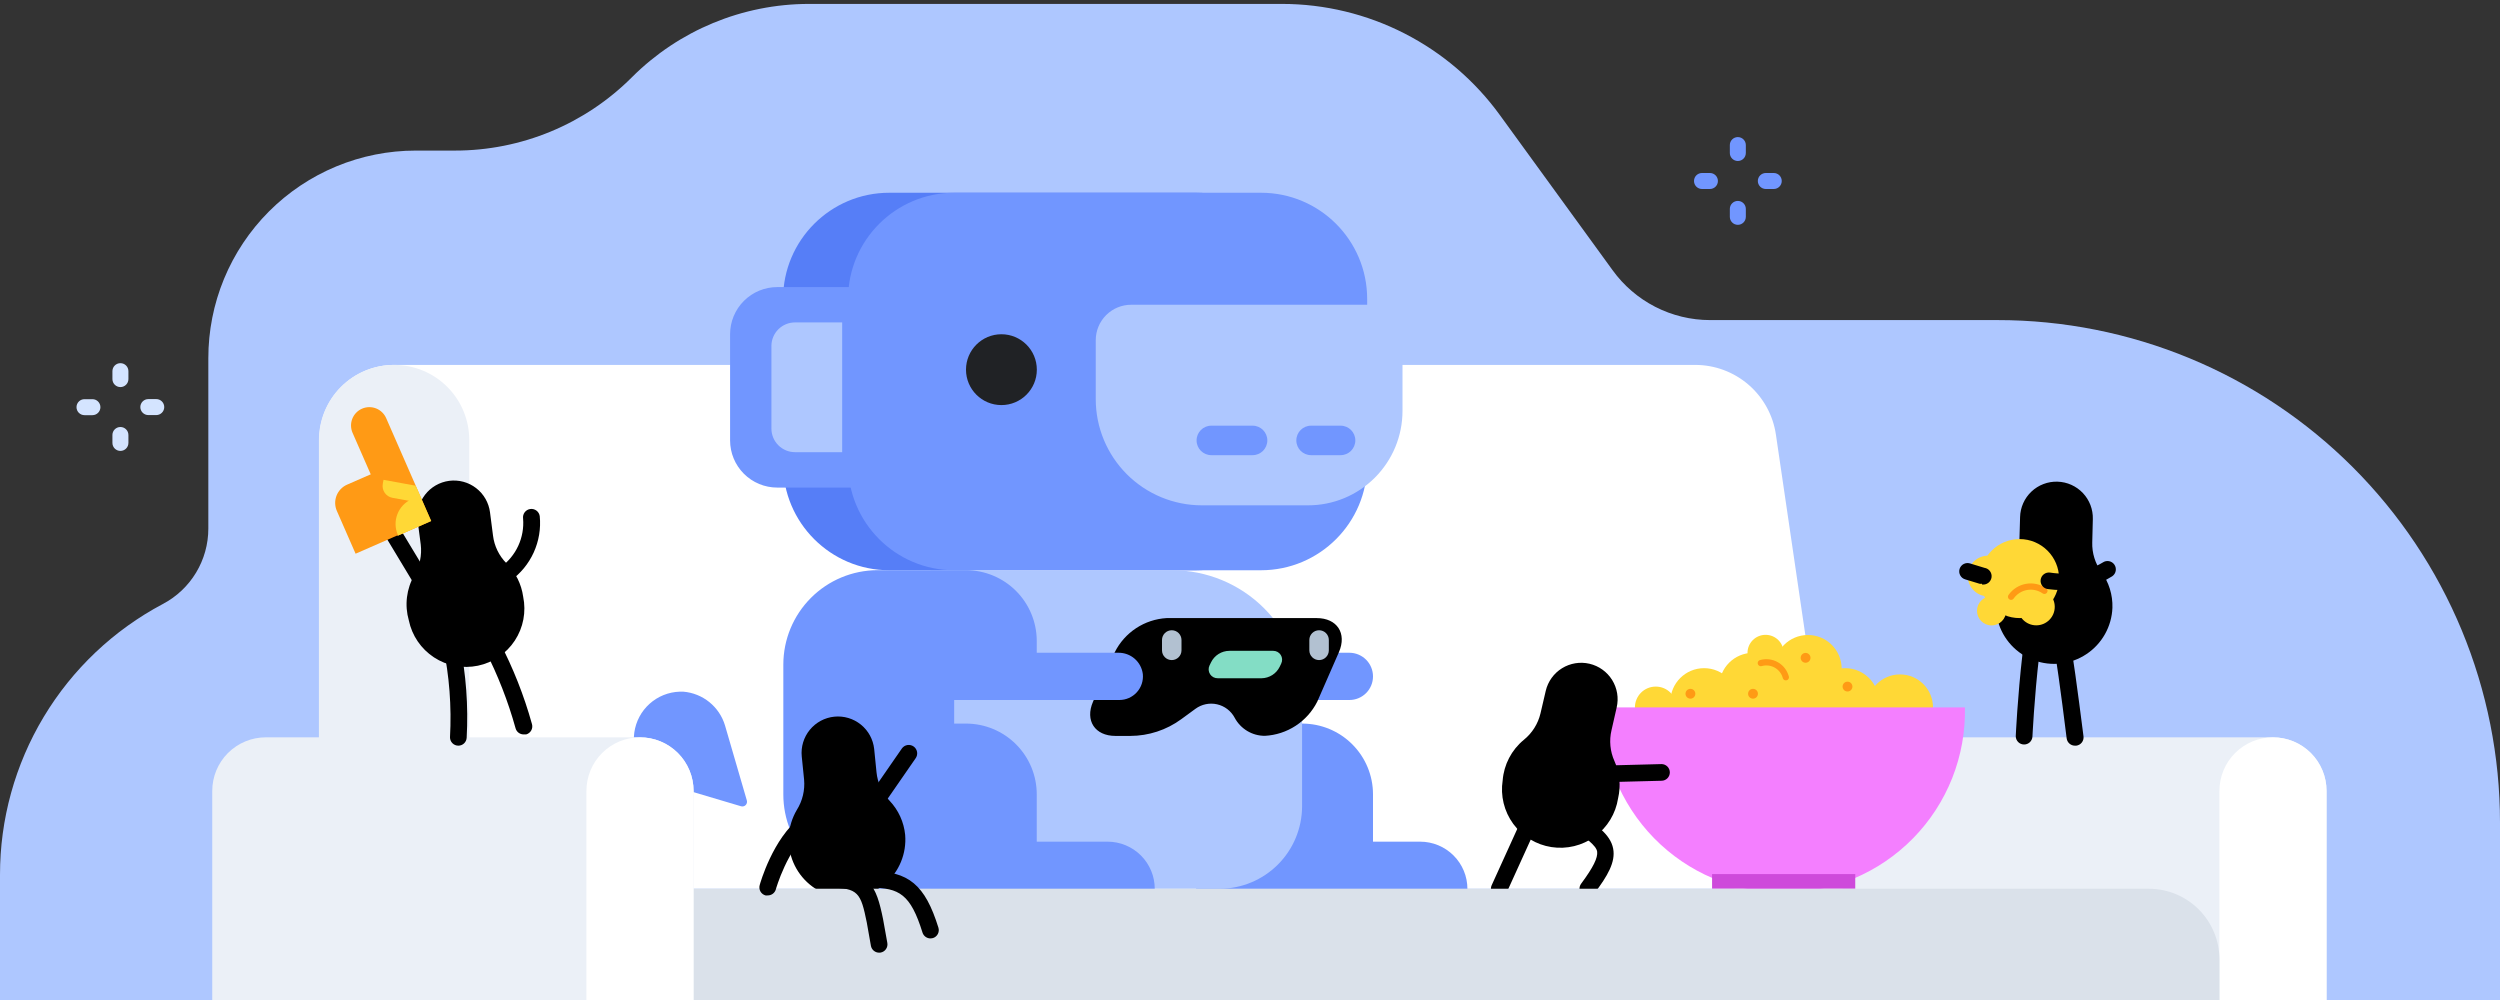 <svg width="300" height="120" viewBox="0 0 300 120" fill="none" xmlns="http://www.w3.org/2000/svg">
<rect x="0" y="0" width="300" height="120" fill="#333333" stroke="none"/>
<g clip-path="url(#clip0)">
<path d="M239.69 38.41H205.21C202.922 38.409 200.668 37.864 198.632 36.821C196.596 35.778 194.837 34.266 193.5 32.41L180 13.83C177.007 9.698 173.078 6.333 168.534 4.011C163.991 1.689 158.962 0.475 153.86 0.47H97.07C89.104 0.475 81.466 3.64 75.83 9.27C73.042 12.061 69.731 14.275 66.087 15.785C62.442 17.295 58.535 18.072 54.59 18.07H49.89C46.618 18.07 43.378 18.715 40.356 19.968C37.333 21.222 34.588 23.059 32.276 25.374C29.964 27.69 28.132 30.438 26.883 33.463C25.635 36.487 24.995 39.728 25 43V63.43C25 65.293 24.491 67.12 23.529 68.715C22.567 70.31 21.188 71.612 19.54 72.48C13.633 75.611 8.692 80.293 5.249 86.023C1.806 91.754 -0.009 98.315 3.23972e-05 105V120H300V98.71C300 90.791 298.441 82.95 295.411 75.633C292.381 68.317 287.939 61.67 282.34 56.07C276.739 50.47 270.089 46.028 262.772 42.998C255.454 39.968 247.61 38.409 239.69 38.41Z" fill="#AEC7FF"/>
<path d="M214.56 88.48H272.75C274.455 88.48 276.091 89.157 277.297 90.363C278.503 91.569 279.18 93.205 279.18 94.91V120H208.13V94.91C208.13 93.205 208.807 91.569 210.013 90.363C211.219 89.157 212.855 88.48 214.56 88.48Z" fill="#EBF0F7"/>
<path d="M38.27 106.65H221.11L213.11 52.16C212.771 49.835 211.607 47.709 209.829 46.172C208.051 44.635 205.78 43.789 203.43 43.79H47.31C46.124 43.79 44.95 44.024 43.854 44.48C42.759 44.935 41.765 45.603 40.928 46.444C40.092 47.285 39.43 48.283 38.981 49.38C38.531 50.478 38.303 51.654 38.31 52.84L38.27 106.65Z" fill="white"/>
<path d="M228 88.85C230.187 88.85 231.96 87.077 231.96 84.89C231.96 82.703 230.187 80.93 228 80.93C225.813 80.93 224.04 82.703 224.04 84.89C224.04 87.077 225.813 88.85 228 88.85Z" fill="#FFD836"/>
<path d="M198.69 87.39C200.071 87.39 201.19 86.271 201.19 84.89C201.19 83.509 200.071 82.39 198.69 82.39C197.309 82.39 196.19 83.509 196.19 84.89C196.19 86.271 197.309 87.39 198.69 87.39Z" fill="#FFD836"/>
<path d="M204.49 88.28C206.727 88.28 208.54 86.467 208.54 84.23C208.54 81.993 206.727 80.18 204.49 80.18C202.253 80.18 200.44 81.993 200.44 84.23C200.44 86.467 202.253 88.28 204.49 88.28Z" fill="#FFD836"/>
<path d="M221.42 88.28C223.657 88.28 225.47 86.467 225.47 84.23C225.47 81.993 223.657 80.18 221.42 80.18C219.183 80.18 217.37 81.993 217.37 84.23C217.37 86.467 219.183 88.28 221.42 88.28Z" fill="#FFD836"/>
<path d="M216.95 84.3C219.187 84.3 221 82.487 221 80.25C221 78.013 219.187 76.2 216.95 76.2C214.713 76.2 212.9 78.013 212.9 80.25C212.9 82.487 214.713 84.3 216.95 84.3Z" fill="#FFD836"/>
<path d="M214.91 88.94C217.147 88.94 218.96 87.127 218.96 84.89C218.96 82.653 217.147 80.84 214.91 80.84C212.673 80.84 210.86 82.653 210.86 84.89C210.86 87.127 212.673 88.94 214.91 88.94Z" fill="#FFD836"/>
<path d="M210.36 86.44C212.597 86.44 214.41 84.627 214.41 82.39C214.41 80.153 212.597 78.34 210.36 78.34C208.123 78.34 206.31 80.153 206.31 82.39C206.31 84.627 208.123 86.44 210.36 86.44Z" fill="#FFD836"/>
<path d="M192.28 84.89C192.218 87.786 192.735 90.666 193.8 93.359C194.866 96.053 196.458 98.507 198.484 100.577C200.511 102.647 202.93 104.292 205.6 105.415C208.271 106.538 211.138 107.116 214.035 107.116C216.932 107.116 219.8 106.538 222.47 105.415C225.14 104.292 227.559 102.647 229.586 100.577C231.612 98.507 233.205 96.053 234.27 93.359C235.335 90.666 235.852 87.786 235.79 84.89H192.28Z" fill="#F47FFF"/>
<path d="M193.38 87.63L194 84.9C194.264 83.772 194.069 82.584 193.457 81.6C192.846 80.615 191.868 79.914 190.74 79.65C189.613 79.386 188.427 79.58 187.443 80.189C186.458 80.798 185.756 81.773 185.49 82.9L184.86 85.6C184.565 86.853 183.861 87.971 182.86 88.78C182.13 89.379 181.529 90.119 181.092 90.956C180.656 91.792 180.393 92.709 180.32 93.65C180.035 95.487 180.491 97.361 181.588 98.862C182.685 100.362 184.333 101.365 186.17 101.65C188.007 101.935 189.881 101.479 191.382 100.382C192.882 99.285 193.885 97.637 194.17 95.8C194.521 94.299 194.366 92.724 193.73 91.32C193.211 90.162 193.088 88.865 193.38 87.63Z" fill="black"/>
<path d="M190.13 93.93C189.865 93.93 189.61 93.825 189.423 93.637C189.235 93.45 189.13 93.195 189.13 92.93C189.13 92.665 189.235 92.41 189.423 92.223C189.61 92.035 189.865 91.93 190.13 91.93L199.38 91.69C199.645 91.69 199.9 91.795 200.087 91.983C200.275 92.17 200.38 92.425 200.38 92.69C200.38 92.955 200.275 93.21 200.087 93.397C199.9 93.585 199.645 93.69 199.38 93.69L190.13 93.93ZM179.91 107.65C179.768 107.649 179.629 107.619 179.5 107.56C179.379 107.506 179.271 107.429 179.18 107.332C179.09 107.236 179.019 107.123 178.973 106.999C178.926 106.876 178.905 106.744 178.909 106.612C178.914 106.48 178.945 106.35 179 106.23L183.68 95.93C183.734 95.811 183.812 95.703 183.908 95.613C184.004 95.524 184.117 95.454 184.24 95.408C184.363 95.362 184.494 95.341 184.625 95.346C184.756 95.35 184.885 95.38 185.005 95.435C185.124 95.49 185.232 95.567 185.322 95.663C185.411 95.759 185.481 95.872 185.527 95.995C185.573 96.118 185.594 96.249 185.589 96.38C185.585 96.511 185.554 96.641 185.5 96.76L180.82 107.06C180.741 107.235 180.613 107.384 180.452 107.489C180.29 107.594 180.102 107.65 179.91 107.65ZM190.53 107.65C190.312 107.647 190.102 107.573 189.93 107.44C189.719 107.279 189.581 107.042 189.545 106.779C189.51 106.517 189.58 106.251 189.74 106.04C191.22 104.04 191.74 102.94 191.66 102.21C191.58 101.48 190.23 100.43 188.11 99.13C187.974 99.078 187.851 98.997 187.75 98.893C187.649 98.789 187.571 98.664 187.523 98.527C187.475 98.389 187.458 98.243 187.472 98.099C187.486 97.954 187.531 97.814 187.605 97.689C187.679 97.564 187.779 97.456 187.898 97.373C188.018 97.291 188.154 97.235 188.297 97.21C188.441 97.186 188.588 97.193 188.728 97.231C188.868 97.269 188.999 97.337 189.11 97.43C191.44 98.85 193.25 100.08 193.58 101.84C193.88 103.44 192.93 105.1 191.29 107.25C191.201 107.369 191.087 107.467 190.955 107.536C190.824 107.605 190.678 107.644 190.53 107.65Z" fill="black"/>
<path d="M205.45 104.89H222.63V106.65H205.45V104.89Z" fill="#CE4ADB"/>
<path d="M211.87 80.52C213.068 80.52 214.04 79.548 214.04 78.35C214.04 77.151 213.068 76.18 211.87 76.18C210.671 76.18 209.7 77.151 209.7 78.35C209.7 79.548 210.671 80.52 211.87 80.52Z" fill="#FFD836"/>
<path d="M210.36 83.84C210.686 83.84 210.95 83.576 210.95 83.25C210.95 82.924 210.686 82.66 210.36 82.66C210.034 82.66 209.77 82.924 209.77 83.25C209.77 83.576 210.034 83.84 210.36 83.84Z" fill="#FF9A15"/>
<path d="M216.67 79.53C216.996 79.53 217.26 79.266 217.26 78.94C217.26 78.614 216.996 78.35 216.67 78.35C216.344 78.35 216.08 78.614 216.08 78.94C216.08 79.266 216.344 79.53 216.67 79.53Z" fill="#FF9A15"/>
<path d="M221.7 82.98C222.026 82.98 222.29 82.716 222.29 82.39C222.29 82.064 222.026 81.8 221.7 81.8C221.374 81.8 221.11 82.064 221.11 82.39C221.11 82.716 221.374 82.98 221.7 82.98Z" fill="#FF9A15"/>
<path d="M202.85 83.84C203.176 83.84 203.44 83.576 203.44 83.25C203.44 82.924 203.176 82.66 202.85 82.66C202.524 82.66 202.26 82.924 202.26 83.25C202.26 83.576 202.524 83.84 202.85 83.84Z" fill="#FF9A15"/>
<path d="M214.3 81.27C214.217 80.96 214.073 80.67 213.876 80.416C213.68 80.162 213.435 79.95 213.156 79.792C212.877 79.634 212.569 79.533 212.25 79.495C211.932 79.457 211.609 79.482 211.3 79.57" stroke="#FF9A15" stroke-width="0.75" stroke-miterlimit="10" stroke-linecap="round"/>
<path d="M47.31 43.79C49.697 43.79 51.986 44.738 53.674 46.426C55.362 48.114 56.31 50.403 56.31 52.79V106.6H38.27V52.84C38.263 51.651 38.493 50.471 38.944 49.371C39.396 48.271 40.062 47.271 40.902 46.429C41.743 45.588 42.742 44.921 43.842 44.468C44.942 44.015 46.121 43.785 47.31 43.79Z" fill="#EBF0F7"/>
<path d="M272.76 88.48C274.465 88.48 276.101 89.157 277.307 90.363C278.513 91.569 279.19 93.205 279.19 94.91V120H266.33V94.91C266.33 93.205 267.007 91.569 268.213 90.363C269.419 89.157 271.055 88.48 272.76 88.48Z" fill="white"/>
<path d="M147.77 84H161.93C162.681 84 163.4 83.702 163.931 83.171C164.462 82.64 164.76 81.921 164.76 81.17C164.76 80.418 164.462 79.698 163.932 79.165C163.401 78.633 162.682 78.333 161.93 78.33H147.77V84ZM164.76 95.32V101H170.42C171.924 101 173.366 101.597 174.429 102.661C175.493 103.724 176.09 105.166 176.09 106.67H143.53V86.83H156.27C158.522 86.83 160.681 87.725 162.273 89.317C163.866 90.909 164.76 93.068 164.76 95.32Z" fill="#7196FF"/>
<path d="M106.71 68.43H143.52C150.556 68.43 156.26 62.726 156.26 55.69V35.87C156.26 28.834 150.556 23.13 143.52 23.13L106.71 23.13C99.674 23.13 93.97 28.834 93.97 35.87V55.69C93.97 62.726 99.674 68.43 106.71 68.43Z" fill="#567EF7"/>
<path d="M114.51 68.43H151.32C158.356 68.43 164.06 62.726 164.06 55.69V35.87C164.06 28.834 158.356 23.13 151.32 23.13L114.51 23.13C107.474 23.13 101.77 28.834 101.77 35.87V55.69C101.77 62.726 107.474 68.43 114.51 68.43Z" fill="#7196FF"/>
<path d="M156.97 60.64H144.23C140.851 60.64 137.611 59.298 135.221 56.908C132.832 54.519 131.49 51.279 131.49 47.9V40.82C131.49 39.693 131.938 38.612 132.735 37.815C133.532 37.018 134.613 36.57 135.74 36.57H164.05C165.177 36.57 166.258 37.018 167.055 37.815C167.852 38.612 168.3 39.693 168.3 40.82V49.31C168.3 50.798 168.007 52.271 167.438 53.646C166.868 55.02 166.034 56.269 164.982 57.322C163.929 58.374 162.68 59.208 161.306 59.778C159.931 60.347 158.458 60.64 156.97 60.64Z" fill="#AEC7FF"/>
<path d="M120.17 48.61C122.517 48.61 124.42 46.707 124.42 44.36C124.42 42.013 122.517 40.11 120.17 40.11C117.823 40.11 115.92 42.013 115.92 44.36C115.92 46.707 117.823 48.61 120.17 48.61Z" fill="#202225"/>
<path d="M157.33 54.62H160.87C161.848 54.62 162.64 53.828 162.64 52.85C162.64 51.873 161.848 51.08 160.87 51.08H157.33C156.352 51.08 155.56 51.873 155.56 52.85C155.56 53.828 156.352 54.62 157.33 54.62Z" fill="#7196FF"/>
<path d="M145.36 54.62H150.31C151.287 54.62 152.08 53.828 152.08 52.85C152.08 51.873 151.287 51.08 150.31 51.08H145.36C144.382 51.08 143.59 51.873 143.59 52.85C143.59 53.828 144.382 54.62 145.36 54.62Z" fill="#7196FF"/>
<path d="M146.36 106.65H111.68V68.43H140.68C144.809 68.43 148.77 70.07 151.69 72.99C154.61 75.91 156.25 79.871 156.25 84V96.74C156.25 99.365 155.209 101.882 153.355 103.74C151.5 105.598 148.985 106.645 146.36 106.65Z" fill="#AEC7FF"/>
<path d="M87 87.05L89.62 96.05C89.649 96.147 89.651 96.251 89.626 96.349C89.602 96.448 89.551 96.538 89.48 96.61C89.408 96.682 89.318 96.733 89.219 96.758C89.121 96.782 89.017 96.78 88.92 96.75L80 94.1C78.726 93.688 77.639 92.839 76.929 91.704C76.219 90.57 75.932 89.221 76.118 87.895C76.305 86.569 76.952 85.352 77.948 84.456C78.943 83.561 80.222 83.045 81.56 83H82C83.144 83.096 84.232 83.533 85.124 84.255C86.015 84.978 86.669 85.951 87 87.05ZM104.59 58.51H93.27C91.769 58.51 90.329 57.914 89.268 56.852C88.206 55.791 87.61 54.351 87.61 52.85V40.11C87.61 38.609 88.206 37.169 89.268 36.108C90.329 35.046 91.769 34.45 93.27 34.45H104.59V58.51Z" fill="#7196FF"/>
<path d="M101.06 54.26H95.4C94.649 54.26 93.93 53.962 93.399 53.431C92.868 52.9 92.57 52.181 92.57 51.43V41.52C92.57 40.769 92.868 40.05 93.399 39.519C93.93 38.988 94.649 38.69 95.4 38.69H101.06V54.26Z" fill="#AEC7FF"/>
<path d="M160.67 78.26L158.07 84.2C157.476 85.377 156.581 86.376 155.477 87.096C154.372 87.816 153.097 88.232 151.78 88.3C151.037 88.3 150.307 88.099 149.669 87.717C149.032 87.334 148.51 86.786 148.16 86.13C147.945 85.725 147.645 85.372 147.281 85.093C146.917 84.815 146.497 84.618 146.05 84.517C145.603 84.415 145.139 84.411 144.691 84.505C144.242 84.599 143.819 84.788 143.45 85.06L141.74 86.31C139.969 87.605 137.834 88.305 135.64 88.31H133.85C131.39 88.31 130.18 86.47 131.16 84.21L133.77 78.27C134.355 77.098 135.239 76.102 136.333 75.382C137.427 74.662 138.692 74.244 140 74.17H158C160.45 74.17 161.65 76 160.67 78.26Z" fill="black"/>
<path d="M105.3 68.42H115.92C118.173 68.423 120.332 69.319 121.924 70.913C123.516 72.507 124.41 74.667 124.41 76.92V78.33H134.2C134.919 78.32 135.617 78.575 136.16 79.047C136.702 79.52 137.051 80.176 137.14 80.89C137.179 81.284 137.135 81.681 137.011 82.057C136.887 82.432 136.686 82.778 136.42 83.071C136.155 83.364 135.83 83.598 135.469 83.758C135.107 83.918 134.716 84.001 134.32 84H114.5V86.83H115.92C118.172 86.83 120.331 87.725 121.923 89.317C123.516 90.909 124.41 93.068 124.41 95.32V101H132.91C133.654 101 134.391 101.147 135.078 101.432C135.766 101.717 136.39 102.135 136.916 102.661C137.442 103.188 137.858 103.813 138.142 104.501C138.426 105.189 138.571 105.926 138.57 106.67H105.3C103.813 106.667 102.34 106.372 100.967 105.8C99.594 105.228 98.347 104.391 97.298 103.337C96.249 102.283 95.417 101.032 94.851 99.657C94.285 98.281 93.996 96.807 94 95.32V79.75C94 76.75 95.19 73.873 97.308 71.749C99.426 69.625 102.3 68.428 105.3 68.42Z" fill="#7196FF"/>
<path d="M141.78 76.8C141.78 76.154 141.256 75.63 140.61 75.63C139.964 75.63 139.44 76.154 139.44 76.8V78.04C139.44 78.686 139.964 79.21 140.61 79.21C141.256 79.21 141.78 78.686 141.78 78.04V76.8Z" fill="#B2C1D1"/>
<path d="M159.46 76.8C159.46 76.154 158.936 75.63 158.29 75.63C157.644 75.63 157.12 76.154 157.12 76.8V78.04C157.12 78.686 157.644 79.21 158.29 79.21C158.936 79.21 159.46 78.686 159.46 78.04V76.8Z" fill="#B2C1D1"/>
<path d="M152.79 78.1H147.53C147.068 78.101 146.616 78.232 146.225 78.478C145.835 78.723 145.521 79.074 145.32 79.49L145.14 79.86C145.061 80.026 145.026 80.209 145.038 80.392C145.05 80.575 145.11 80.752 145.21 80.906C145.311 81.06 145.449 81.185 145.612 81.27C145.775 81.354 145.956 81.396 146.14 81.39H151.4C151.855 81.382 152.298 81.247 152.682 81.002C153.065 80.757 153.372 80.41 153.57 80L153.75 79.62C153.828 79.458 153.864 79.279 153.853 79.099C153.843 78.92 153.787 78.746 153.691 78.594C153.595 78.442 153.462 78.317 153.304 78.23C153.147 78.144 152.97 78.099 152.79 78.1Z" fill="#83DDC5"/>
<path d="M50.78 70.94C50.607 70.941 50.438 70.897 50.287 70.813C50.136 70.729 50.01 70.607 49.92 70.46L45.92 63.82C45.831 63.708 45.768 63.578 45.734 63.439C45.7 63.3 45.696 63.156 45.723 63.015C45.749 62.875 45.806 62.742 45.888 62.625C45.971 62.508 46.077 62.41 46.201 62.338C46.324 62.266 46.462 62.221 46.604 62.206C46.746 62.192 46.89 62.208 47.025 62.254C47.16 62.299 47.285 62.373 47.389 62.471C47.493 62.569 47.575 62.688 47.63 62.82L51.63 69.45C51.699 69.563 51.745 69.688 51.765 69.819C51.785 69.949 51.779 70.083 51.748 70.211C51.716 70.339 51.66 70.46 51.581 70.566C51.502 70.673 51.403 70.762 51.29 70.83C51.131 70.907 50.956 70.945 50.78 70.94ZM60.63 69.89C60.47 69.891 60.311 69.853 60.169 69.78C60.026 69.707 59.903 69.601 59.81 69.47C59.658 69.254 59.598 68.986 59.643 68.725C59.688 68.465 59.834 68.233 60.05 68.08C60.973 67.423 61.709 66.537 62.185 65.51C62.662 64.483 62.864 63.349 62.77 62.22C62.733 61.955 62.803 61.686 62.964 61.472C63.125 61.258 63.365 61.117 63.63 61.08C63.895 61.043 64.164 61.113 64.378 61.274C64.592 61.435 64.733 61.675 64.77 61.94C64.916 63.432 64.665 64.936 64.044 66.3C63.422 67.665 62.452 68.841 61.23 69.71C61.054 69.833 60.844 69.896 60.63 69.89Z" fill="black"/>
<path d="M59.16 64.26L58.8 61.47C58.726 60.901 58.541 60.351 58.254 59.854C57.968 59.356 57.586 58.92 57.131 58.57C56.676 58.219 56.157 57.962 55.602 57.813C55.048 57.664 54.469 57.626 53.9 57.7C52.751 57.852 51.709 58.453 51.003 59.371C50.296 60.29 49.982 61.451 50.13 62.6L50.49 65.35C50.641 66.617 50.374 67.898 49.73 69C49.257 69.816 48.953 70.72 48.838 71.657C48.723 72.593 48.799 73.543 49.06 74.45C49.438 76.269 50.523 77.864 52.077 78.883C53.631 79.903 55.526 80.263 57.345 79.885C59.164 79.507 60.759 78.422 61.778 76.868C62.798 75.314 63.158 73.419 62.78 71.6C62.569 70.084 61.866 68.679 60.78 67.6C59.883 66.698 59.313 65.523 59.16 64.26ZM249 89.48C248.756 89.482 248.519 89.395 248.335 89.234C248.151 89.074 248.032 88.852 248 88.61C248 88.54 247.13 81.61 246.57 78.06C246.55 77.929 246.555 77.795 246.587 77.665C246.618 77.536 246.675 77.415 246.753 77.308C246.832 77.2 246.931 77.109 247.044 77.04C247.158 76.971 247.284 76.925 247.415 76.905C247.546 76.885 247.68 76.89 247.809 76.922C247.939 76.953 248.06 77.01 248.168 77.088C248.275 77.167 248.366 77.266 248.435 77.379C248.504 77.493 248.55 77.619 248.57 77.75C249.14 81.35 250.01 88.29 250.02 88.36C250.037 88.491 250.028 88.624 249.993 88.751C249.958 88.878 249.899 88.997 249.818 89.101C249.737 89.205 249.636 89.292 249.522 89.357C249.407 89.422 249.281 89.464 249.15 89.48H249ZM242.89 89.34C242.625 89.34 242.37 89.235 242.183 89.047C241.995 88.86 241.89 88.605 241.89 88.34C241.89 88.34 242.1 83.67 242.7 78.45C242.715 78.319 242.756 78.192 242.82 78.076C242.884 77.96 242.971 77.859 243.074 77.777C243.178 77.694 243.296 77.633 243.424 77.597C243.551 77.561 243.684 77.55 243.815 77.565C243.946 77.58 244.073 77.621 244.189 77.685C244.304 77.749 244.406 77.836 244.488 77.939C244.571 78.043 244.632 78.162 244.668 78.289C244.704 78.416 244.715 78.549 244.7 78.68C244.1 83.82 243.9 88.38 243.89 88.43C243.867 88.679 243.752 88.911 243.567 89.08C243.382 89.248 243.14 89.341 242.89 89.34Z" fill="black"/>
<path d="M251.07 65.1L251.14 62.29C251.172 61.133 250.744 60.01 249.949 59.168C249.154 58.326 248.057 57.834 246.9 57.8C246.326 57.783 245.754 57.879 245.217 58.084C244.68 58.288 244.189 58.597 243.771 58.992C243.354 59.386 243.019 59.86 242.785 60.385C242.552 60.91 242.424 61.476 242.41 62.05L242.33 64.82C242.292 66.106 241.824 67.342 241 68.33C240.316 69.197 239.846 70.214 239.63 71.298C239.414 72.381 239.458 73.501 239.758 74.564C240.057 75.628 240.604 76.605 241.354 77.416C242.104 78.228 243.035 78.85 244.071 79.233C245.108 79.615 246.22 79.747 247.317 79.618C248.415 79.488 249.466 79.1 250.384 78.486C251.303 77.873 252.063 77.05 252.603 76.086C253.143 75.122 253.447 74.044 253.49 72.94C253.54 71.395 253.072 69.878 252.16 68.63C251.418 67.605 251.035 66.365 251.07 65.1ZM105.18 92.66L104.9 89.87C104.774 88.725 104.201 87.677 103.306 86.952C102.411 86.227 101.266 85.885 100.12 86C98.968 86.116 97.909 86.685 97.176 87.581C96.443 88.477 96.096 89.628 96.21 90.78L96.49 93.54C96.608 94.819 96.302 96.102 95.62 97.19C95.059 98.137 94.729 99.204 94.658 100.302C94.586 101.401 94.775 102.501 95.208 103.513C95.642 104.525 96.308 105.421 97.152 106.127C97.997 106.833 98.996 107.33 100.069 107.578C101.142 107.825 102.258 107.816 103.326 107.552C104.395 107.287 105.386 106.774 106.219 106.054C107.052 105.334 107.704 104.428 108.121 103.409C108.538 102.39 108.709 101.287 108.62 100.19C108.471 98.653 107.813 97.21 106.75 96.09C105.86 95.153 105.307 93.946 105.18 92.66Z" fill="black"/>
<path d="M104.54 97.9C104.336 97.9 104.137 97.837 103.97 97.72C103.753 97.569 103.605 97.337 103.558 97.077C103.511 96.816 103.569 96.548 103.72 96.33L108.23 89.81C108.388 89.593 108.626 89.447 108.891 89.404C109.022 89.384 109.157 89.389 109.286 89.42C109.415 89.451 109.537 89.507 109.645 89.585C109.753 89.663 109.844 89.762 109.913 89.875C109.983 89.989 110.03 90.115 110.051 90.246C110.071 90.377 110.066 90.511 110.035 90.641C110.004 90.77 109.948 90.892 109.87 91L105.36 97.52C105.263 97.643 105.138 97.742 104.995 97.808C104.853 97.874 104.697 97.906 104.54 97.9ZM62.87 88.13C62.645 88.138 62.425 88.071 62.243 87.938C62.062 87.806 61.931 87.616 61.87 87.4C60.967 84.151 59.738 81.001 58.2 78C58.08 77.772 58.054 77.506 58.126 77.258C58.197 77.01 58.362 76.8 58.586 76.671C58.809 76.542 59.074 76.504 59.324 76.565C59.575 76.627 59.792 76.782 59.93 77C61.577 80.154 62.887 83.472 63.84 86.9C63.875 87.027 63.884 87.159 63.868 87.29C63.852 87.42 63.81 87.546 63.745 87.66C63.68 87.774 63.593 87.875 63.489 87.955C63.385 88.036 63.267 88.095 63.14 88.13C63.05 88.14 62.96 88.14 62.87 88.13Z" fill="black"/>
<path d="M50.33 106.65H257.86C260.106 106.65 262.261 107.542 263.849 109.131C265.438 110.719 266.33 112.874 266.33 115.12V120H50.33V106.65Z" fill="#DAE1EA"/>
<path d="M105.51 114.32C105.273 114.324 105.043 114.244 104.86 114.093C104.677 113.943 104.553 113.733 104.51 113.5L104.01 110.68C103.3 107.19 103.01 106.53 99.56 106.53C99.295 106.53 99.04 106.425 98.853 106.237C98.665 106.05 98.56 105.795 98.56 105.53C98.56 105.265 98.665 105.01 98.853 104.823C99.04 104.635 99.295 104.53 99.56 104.53C104.33 104.53 105.14 106.2 105.97 110.31L106.48 113.15C106.503 113.279 106.5 113.412 106.472 113.54C106.444 113.669 106.391 113.79 106.315 113.898C106.24 114.006 106.145 114.097 106.034 114.168C105.923 114.239 105.799 114.287 105.67 114.31L105.51 114.32Z" fill="black"/>
<path d="M111.7 112.61C111.479 112.62 111.262 112.557 111.081 112.43C110.9 112.304 110.766 112.121 110.7 111.91C109.27 107.31 107.9 106.53 104.49 106.53C104.225 106.53 103.97 106.425 103.783 106.237C103.595 106.05 103.49 105.795 103.49 105.53C103.49 105.265 103.595 105.01 103.783 104.823C103.97 104.635 104.225 104.53 104.49 104.53C109.04 104.53 111.01 106.18 112.61 111.32C112.688 111.573 112.663 111.847 112.539 112.082C112.415 112.316 112.203 112.492 111.95 112.57C111.869 112.594 111.785 112.607 111.7 112.61ZM92.12 107.45C92.034 107.464 91.946 107.464 91.86 107.45C91.733 107.415 91.615 107.356 91.511 107.275C91.407 107.195 91.32 107.094 91.255 106.98C91.19 106.866 91.148 106.74 91.132 106.61C91.116 106.479 91.125 106.347 91.16 106.22C91.22 105.99 92.74 100.61 96.07 98.06C96.174 97.974 96.294 97.909 96.423 97.87C96.553 97.832 96.689 97.819 96.823 97.835C96.957 97.85 97.087 97.892 97.204 97.959C97.322 98.025 97.424 98.115 97.506 98.223C97.588 98.33 97.647 98.453 97.68 98.584C97.713 98.715 97.719 98.851 97.698 98.985C97.677 99.118 97.629 99.246 97.557 99.36C97.485 99.474 97.391 99.573 97.28 99.65C94.49 101.8 93.1 106.71 93.09 106.76C93.024 106.964 92.894 107.141 92.719 107.265C92.544 107.389 92.334 107.454 92.12 107.45Z" fill="black"/>
<path d="M31.9 88.48H76.8C78.505 88.48 80.141 89.157 81.347 90.363C82.552 91.569 83.23 93.205 83.23 94.91V120H25.47V94.91C25.47 93.205 26.147 91.569 27.353 90.363C28.559 89.157 30.195 88.48 31.9 88.48Z" fill="#EBF0F7"/>
<path d="M76.8 88.48C78.505 88.48 80.141 89.157 81.347 90.363C82.552 91.569 83.23 93.205 83.23 94.91V120H70.37V94.91C70.37 93.205 71.047 91.569 72.253 90.363C73.459 89.157 75.095 88.48 76.8 88.48Z" fill="white"/>
<path d="M55 89.48C54.735 89.48 54.48 89.375 54.293 89.187C54.105 88.999 54 88.745 54 88.48C54.204 84.792 53.922 81.094 53.16 77.48C53.116 77.215 53.18 76.943 53.336 76.725C53.493 76.506 53.73 76.359 53.995 76.315C54.26 76.271 54.532 76.335 54.75 76.491C54.969 76.648 55.116 76.885 55.16 77.15C55.929 80.891 56.212 84.716 56 88.53C55.987 88.786 55.876 89.028 55.69 89.205C55.504 89.382 55.257 89.48 55 89.48Z" fill="black"/>
<path d="M242.35 74.17C244.968 74.17 247.09 72.048 247.09 69.43C247.09 66.812 244.968 64.69 242.35 64.69C239.732 64.69 237.61 66.812 237.61 69.43C237.61 72.048 239.732 74.17 242.35 74.17Z" fill="#FFD836"/>
<path d="M244.35 75.04C245.576 75.04 246.57 74.046 246.57 72.82C246.57 71.594 245.576 70.6 244.35 70.6C243.124 70.6 242.13 71.594 242.13 72.82C242.13 74.046 243.124 75.04 244.35 75.04Z" fill="#FFD836"/>
<path d="M238.99 75.05C239.956 75.05 240.74 74.266 240.74 73.3C240.74 72.334 239.956 71.55 238.99 71.55C238.023 71.55 237.24 72.334 237.24 73.3C237.24 74.266 238.023 75.05 238.99 75.05Z" fill="#FFD836"/>
<path d="M238.57 71.56C239.918 71.56 241.01 70.468 241.01 69.12C241.01 67.772 239.918 66.68 238.57 66.68C237.222 66.68 236.13 67.772 236.13 69.12C236.13 70.468 237.222 71.56 238.57 71.56Z" fill="#FFD836"/>
<path d="M245.33 70.9C244.705 70.466 243.933 70.296 243.183 70.43C242.434 70.563 241.767 70.987 241.33 71.61" stroke="#FF9A15" stroke-width="0.75" stroke-miterlimit="10" stroke-linecap="round"/>
<path d="M237.84 70.05C237.744 70.065 237.646 70.065 237.55 70.05L235.84 69.53C235.711 69.495 235.59 69.433 235.485 69.35C235.38 69.267 235.293 69.164 235.229 69.046C235.164 68.929 235.124 68.8 235.111 68.667C235.097 68.533 235.111 68.399 235.15 68.271C235.19 68.143 235.254 68.024 235.341 67.922C235.427 67.819 235.533 67.735 235.652 67.674C235.772 67.614 235.902 67.578 236.036 67.568C236.169 67.559 236.303 67.577 236.43 67.62L238.13 68.14C238.395 68.178 238.634 68.321 238.795 68.535C238.955 68.75 239.023 69.02 238.985 69.285C238.947 69.55 238.804 69.789 238.59 69.95C238.375 70.11 238.105 70.178 237.84 70.14V70.05ZM247.46 70.81C246.881 70.808 246.303 70.768 245.73 70.69C245.467 70.653 245.23 70.513 245.071 70.301C244.912 70.089 244.843 69.823 244.88 69.56C244.917 69.297 245.057 69.06 245.269 68.901C245.481 68.742 245.747 68.673 246.01 68.71C248.193 69.062 250.431 68.633 252.33 67.5C252.549 67.349 252.819 67.291 253.08 67.339C253.342 67.386 253.574 67.536 253.725 67.755C253.876 67.974 253.934 68.244 253.886 68.505C253.839 68.767 253.689 68.999 253.47 69.15C251.675 70.285 249.583 70.863 247.46 70.81Z" fill="black"/>
<path d="M43.441 49.042C43.975 48.808 44.581 48.796 45.124 49.008C45.668 49.221 46.105 49.641 46.339 50.175L51.744 62.524L47.713 64.288L42.308 51.94C42.074 51.405 42.062 50.8 42.274 50.256C42.487 49.713 42.907 49.276 43.441 49.042Z" fill="#FF9A15"/>
<path d="M41.643 58.162L46.499 56.037L49.706 63.365L42.671 66.445L40.421 61.306C40.168 60.727 40.154 60.071 40.383 59.481C40.612 58.892 41.065 58.418 41.643 58.162Z" fill="#FF9A15"/>
<path d="M45.934 58.062L46.022 57.58L49.888 58.286L49.541 60.184L47.092 59.737C46.716 59.668 46.383 59.453 46.166 59.139C45.949 58.825 45.866 58.437 45.934 58.062Z" fill="#FFD836"/>
<path d="M49.89 58.29L51.74 62.52L47.74 64.28V64.18C47.395 63.388 47.377 62.492 47.692 61.687C48.007 60.883 48.629 60.236 49.42 59.89L49.89 58.29Z" fill="#FFD836"/>
<path d="M209.5 17.41C209.5 16.88 209.07 16.45 208.54 16.45C208.01 16.45 207.58 16.88 207.58 17.41V18.36C207.58 18.89 208.01 19.32 208.54 19.32C209.07 19.32 209.5 18.89 209.5 18.36V17.41Z" fill="#7196FF"/>
<path d="M209.5 25.07C209.5 24.54 209.07 24.11 208.54 24.11C208.01 24.11 207.58 24.54 207.58 25.07V26.02C207.58 26.55 208.01 26.98 208.54 26.98C209.07 26.98 209.5 26.55 209.5 26.02V25.07Z" fill="#7196FF"/>
<path d="M212.85 22.68C213.38 22.68 213.81 22.25 213.81 21.72C213.81 21.19 213.38 20.76 212.85 20.76H211.9C211.37 20.76 210.94 21.19 210.94 21.72C210.94 22.25 211.37 22.68 211.9 22.68H212.85Z" fill="#7196FF"/>
<path d="M205.19 22.68C205.72 22.68 206.15 22.25 206.15 21.72C206.15 21.19 205.72 20.76 205.19 20.76H204.24C203.71 20.76 203.28 21.19 203.28 21.72C203.28 22.25 203.71 22.68 204.24 22.68H205.19Z" fill="#7196FF"/>
<path d="M78.09 22.73L76.87 25.26C76.809 25.39 76.79 25.536 76.815 25.677C76.84 25.819 76.908 25.949 77.01 26.05C77.111 26.152 77.242 26.22 77.383 26.245C77.524 26.27 77.67 26.251 77.8 26.19L80.33 25C80.424 24.956 80.526 24.932 80.63 24.932C80.734 24.932 80.836 24.956 80.93 25L83.47 26.22C83.6 26.284 83.746 26.305 83.889 26.281C84.031 26.257 84.163 26.189 84.264 26.086C84.366 25.983 84.433 25.851 84.455 25.708C84.478 25.565 84.455 25.419 84.39 25.29L83.17 22.76C83.126 22.666 83.103 22.564 83.103 22.46C83.103 22.356 83.126 22.254 83.17 22.16L84.39 19.63C84.455 19.501 84.478 19.355 84.455 19.212C84.433 19.069 84.366 18.937 84.264 18.834C84.163 18.732 84.031 18.663 83.889 18.639C83.746 18.615 83.6 18.636 83.47 18.7L80.93 19.92C80.836 19.965 80.734 19.988 80.63 19.988C80.526 19.988 80.424 19.965 80.33 19.92L77.8 18.67C77.67 18.609 77.524 18.59 77.383 18.615C77.242 18.64 77.111 18.708 77.01 18.81C76.908 18.911 76.84 19.041 76.815 19.183C76.79 19.324 76.809 19.47 76.87 19.6L78.09 22.13C78.135 22.224 78.158 22.326 78.158 22.43C78.158 22.534 78.135 22.636 78.09 22.73Z" fill="#AEC7FF"/>
<path d="M15.41 44.54C15.41 44.01 14.98 43.58 14.45 43.58C13.92 43.58 13.49 44.01 13.49 44.54V45.49C13.49 46.02 13.92 46.45 14.45 46.45C14.98 46.45 15.41 46.02 15.41 45.49V44.54Z" fill="#D4E4FF"/>
<path d="M15.41 52.2C15.41 51.67 14.98 51.24 14.45 51.24C13.92 51.24 13.49 51.67 13.49 52.2V53.15C13.49 53.68 13.92 54.11 14.45 54.11C14.98 54.11 15.41 53.68 15.41 53.15V52.2Z" fill="#D4E4FF"/>
<path d="M18.75 49.81C19.28 49.81 19.71 49.38 19.71 48.85C19.71 48.32 19.28 47.89 18.75 47.89H17.8C17.27 47.89 16.84 48.32 16.84 48.85C16.84 49.38 17.27 49.81 17.8 49.81H18.75Z" fill="#D4E4FF"/>
<path d="M11.09 49.82C11.62 49.82 12.05 49.39 12.05 48.86C12.05 48.33 11.62 47.9 11.09 47.9H10.14C9.61 47.9 9.18 48.33 9.18 48.86C9.18 49.39 9.61 49.82 10.14 49.82H11.09Z" fill="#D4E4FF"/>
</g>
<defs>
<clipPath id="clip0">
<rect width="300" height="120" fill="white"/>
</clipPath>
</defs>
</svg>
